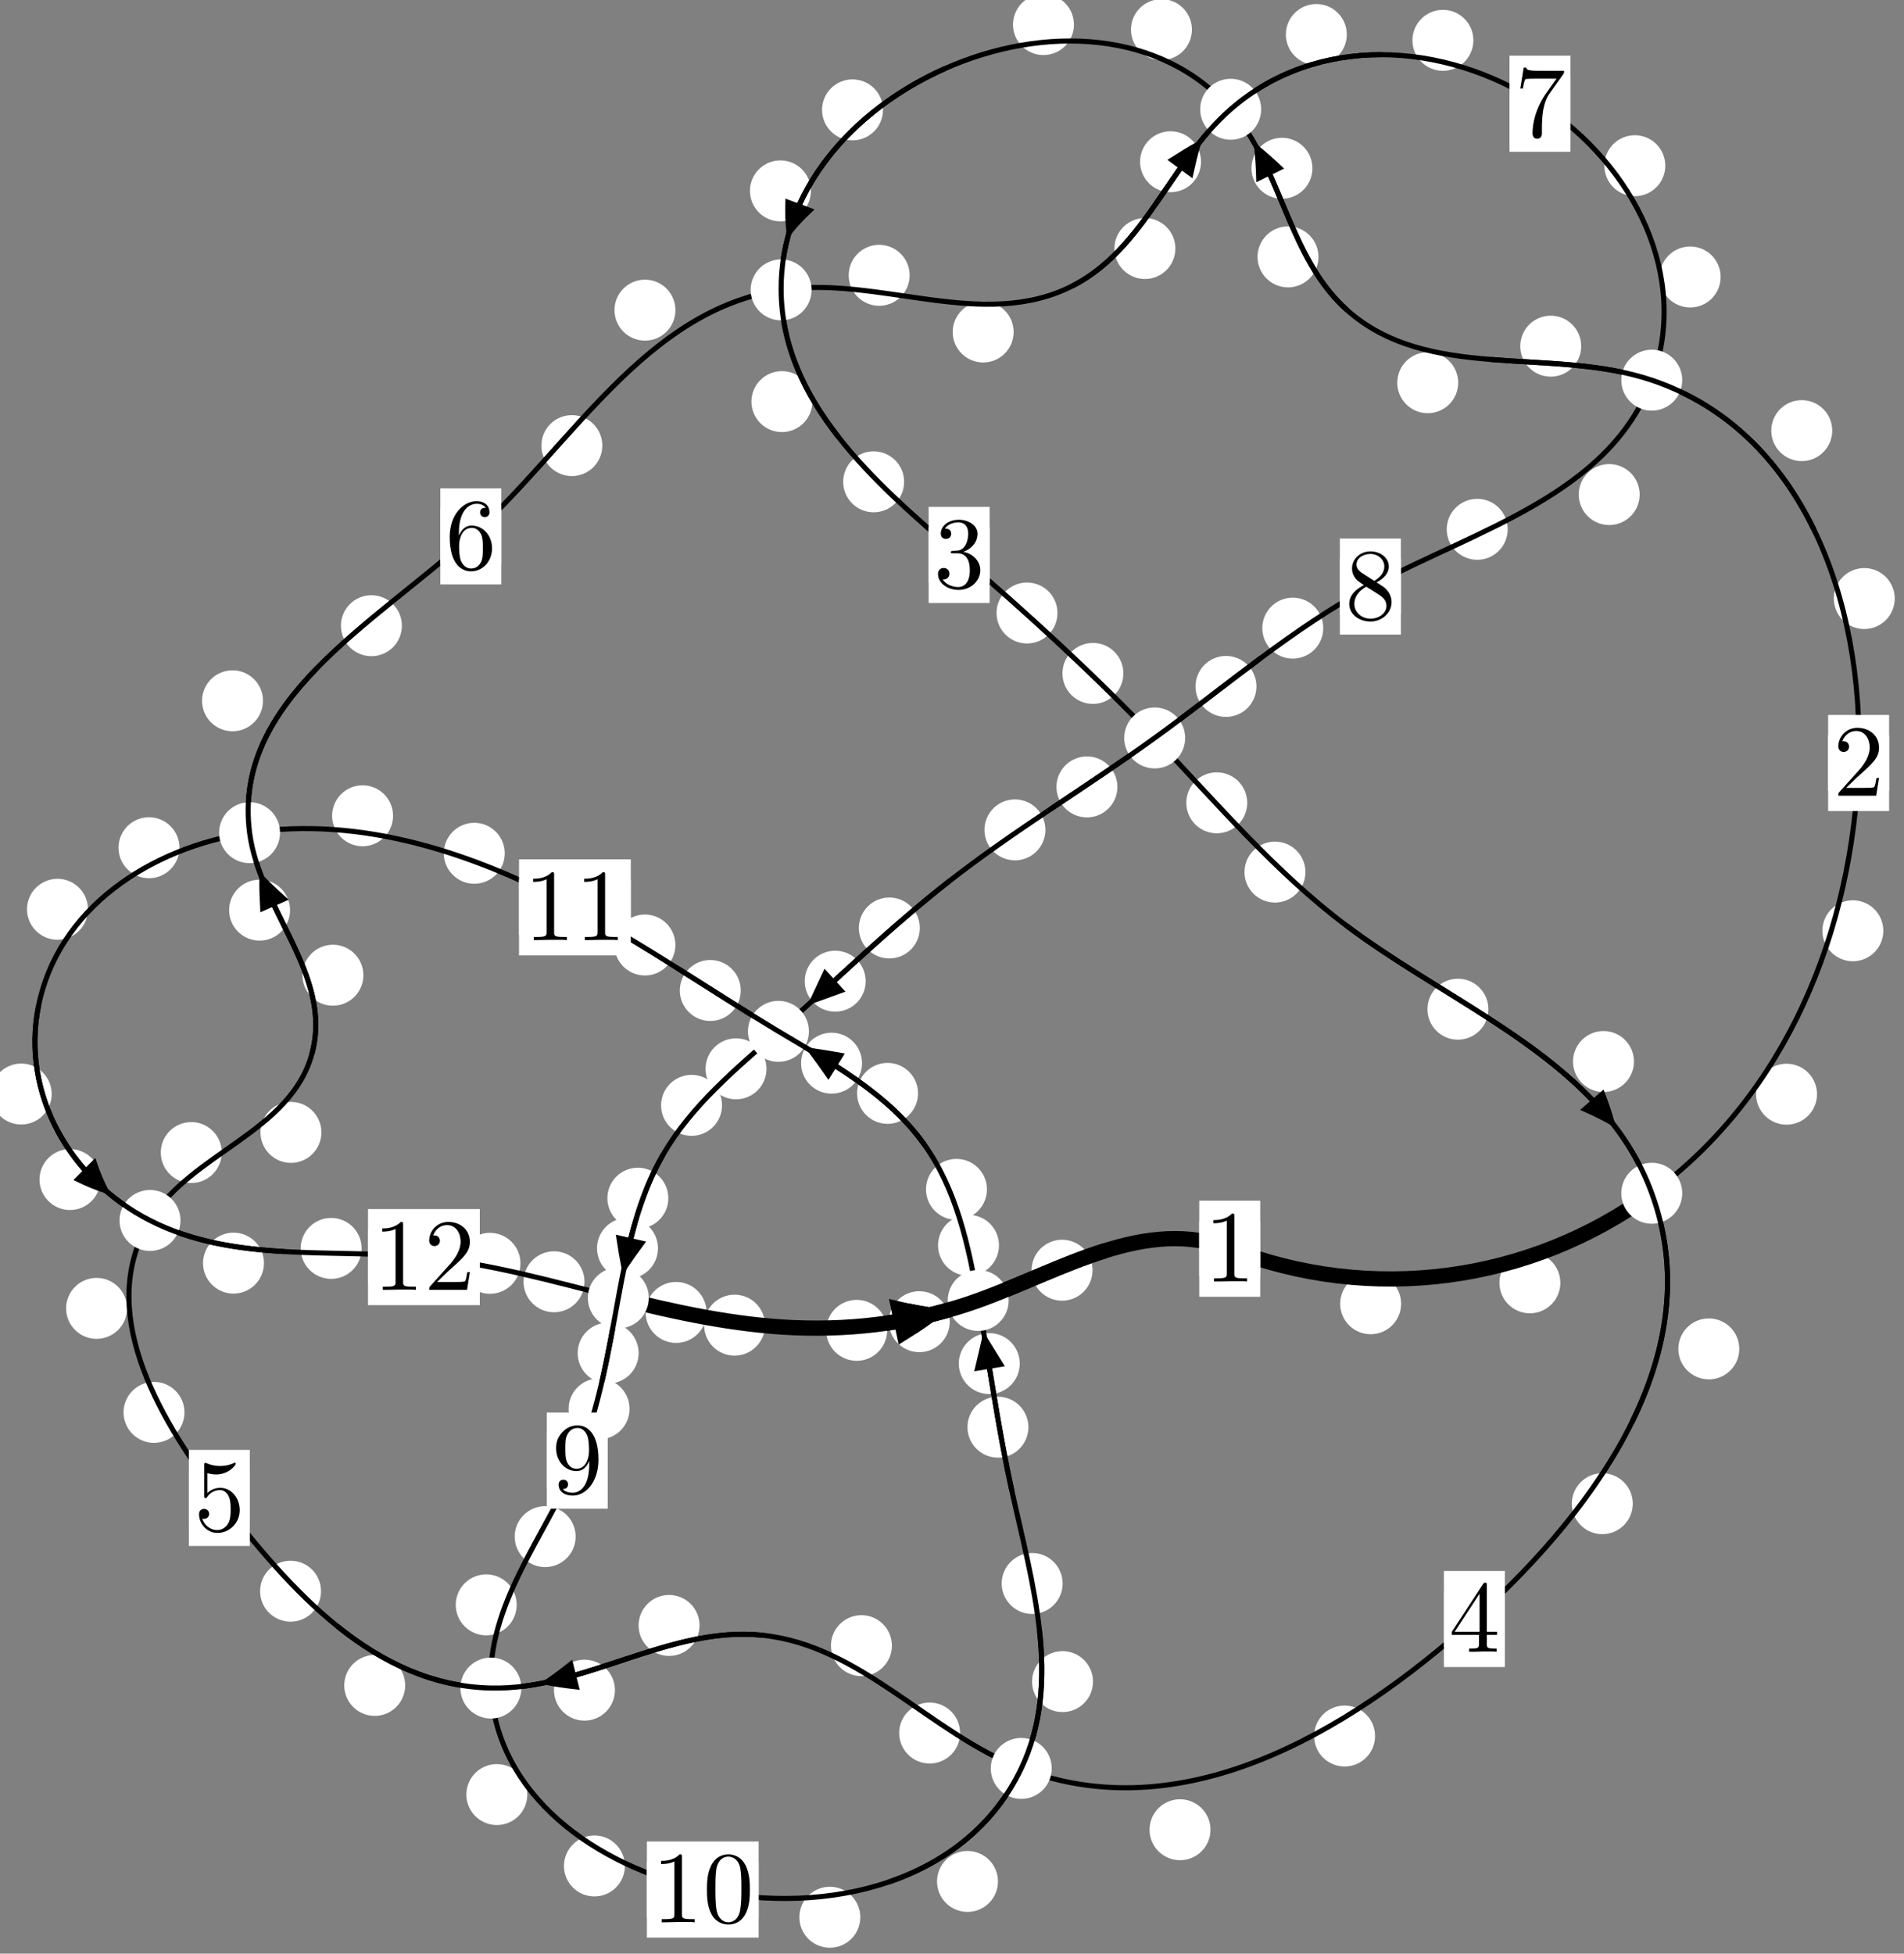 <?xml version="1.0"?>
<!-- Created by MetaPost 1.999 on 2021.07.06:0003 -->
<svg version="1.1" xmlns="http://www.w3.org/2000/svg" xmlns:xlink="http://www.w3.org/1999/xlink" width="186.738" height="191.556" viewBox="0 0 186.738 191.556">
<rect x="0" y="0" width="186.738" height="191.556" fill="#808080" stroke="none"/>
<!-- Original BoundingBox: -162.907898 -73.978256 23.830368 117.578232 -->
  <defs>
    <g transform="scale(0.01,0.01)" id="GLYPHcmr10_48">
      <path style="fill-rule: evenodd;" d="M460 -320C460 -400,455 -480,420 -554C374 -650,292 -666,250 -666C190 -666,117 -640,76 -547C44 -478,39 -400,39 -320C39 -245,43 -155,84 -79C127 2,200 22,249 22C303 22,379 1,423 -94C455 -163,460 -241,460 -320M249 -0C210 -0,151 -25,133 -121C122 -181,122 -273,122 -332C122 -396,122 -462,130 -516C149 -635,224 -644,249 -644C282 -644,348 -626,367 -527C377 -471,377 -395,377 -332C377 -257,377 -189,366 -125C351 -30,294 -0,249 -0"></path>
    </g>
    <g transform="scale(0.01,0.01)" id="GLYPHcmr10_49">
      <path style="fill-rule: evenodd;" d="M294 -640C294 -664,294 -666,271 -666C209 -602,121 -602,89 -602L89 -571C109 -571,168 -571,220 -597L220 -79C220 -43,217 -31,127 -31L95 -31L95 -0L257 -0L130 -3L217 -3L257 -3L297 -3L384 -3L419 -0L419 -31L387 -31C297 -31,294 -42,294 -79"></path>
    </g>
    <g transform="scale(0.01,0.01)" id="GLYPHcmr10_50">
      <path style="fill-rule: evenodd;" d="M127 -77L233 -180C389 -318,449 -372,449 -472C449 -586,359 -666,237 -666C124 -666,50 -574,50 -485C50 -429,100 -429,103 -429C120 -429,155 -441,155 -482C155 -508,137 -534,102 -534C94 -534,92 -534,89 -533C112 -598,166 -635,224 -635C315 -635,358 -554,358 -472C358 -392,308 -313,253 -251L61 -37C50 -26,50 -24,50 -0L421 -0L449 -174L424 -174C419 -144,412 -100,402 -85C395 -77,329 -77,307 -77"></path>
    </g>
    <g transform="scale(0.01,0.01)" id="GLYPHcmr10_51">
      <path style="fill-rule: evenodd;" d="M290 -352C372 -379,430 -449,430 -528C430 -610,342 -666,246 -666C145 -666,69 -606,69 -530C69 -497,91 -478,120 -478C151 -478,171 -500,171 -529C171 -579,124 -579,109 -579C140 -628,206 -641,242 -641C283 -641,338 -619,338 -529C338 -517,336 -459,310 -415C280 -367,246 -364,221 -363C213 -362,189 -360,182 -360C174 -359,167 -358,167 -348C167 -337,174 -337,191 -337L235 -337C317 -337,354 -269,354 -171C354 -35,285 -6,241 -6C198 -6,123 -23,88 -82C123 -77,154 -99,154 -137C154 -173,127 -193,98 -193C74 -193,42 -179,42 -135C42 -44,135 22,244 22C366 22,457 -69,457 -171C457 -253,394 -331,290 -352"></path>
    </g>
    <g transform="scale(0.01,0.01)" id="GLYPHcmr10_52">
      <path style="fill-rule: evenodd;" d="M294 -165L294 -78C294 -42,292 -31,218 -31L197 -31L197 -0L332 -0L238 -3L290 -3L332 -3L374 -3L427 -3L468 -0L468 -31L447 -31C373 -31,371 -42,371 -78L371 -165L471 -165L471 -196L371 -196L371 -651C371 -671,371 -677,355 -677C346 -677,343 -677,335 -665L28 -196L28 -165M300 -196L56 -196L300 -569"></path>
    </g>
    <g transform="scale(0.01,0.01)" id="GLYPHcmr10_53">
      <path style="fill-rule: evenodd;" d="M449 -201C449 -320,367 -420,259 -420C211 -420,168 -404,132 -369L132 -564C152 -558,185 -551,217 -551C340 -551,410 -642,410 -655C410 -661,407 -666,400 -666C399 -666,397 -666,392 -663C372 -654,323 -634,256 -634C216 -634,170 -641,123 -662C115 -665,113 -665,111 -665C101 -665,101 -657,101 -641L101 -345C101 -327,101 -319,115 -319C122 -319,124 -322,128 -328C139 -344,176 -398,257 -398C309 -398,334 -352,342 -334C358 -297,360 -258,360 -208C360 -173,360 -113,336 -71C312 -32,275 -6,229 -6C156 -6,99 -59,82 -118C85 -117,88 -116,99 -116C132 -116,149 -141,149 -165C149 -189,132 -214,99 -214C85 -214,50 -207,50 -161C50 -75,119 22,231 22C347 22,449 -74,449 -201"></path>
    </g>
    <g transform="scale(0.01,0.01)" id="GLYPHcmr10_54">
      <path style="fill-rule: evenodd;" d="M132 -328L132 -352C132 -605,256 -641,307 -641C331 -641,373 -635,395 -601C380 -601,340 -601,340 -556C340 -525,364 -510,386 -510C402 -510,432 -519,432 -558C432 -618,388 -666,305 -666C177 -666,42 -537,42 -316C42 -49,158 22,251 22C362 22,457 -72,457 -204C457 -331,368 -427,257 -427C189 -427,152 -376,132 -328M251 -6C188 -6,158 -66,152 -81C134 -128,134 -208,134 -226C134 -304,166 -404,256 -404C272 -404,318 -404,349 -342C367 -305,367 -254,367 -205C367 -157,367 -107,350 -71C320 -11,274 -6,251 -6"></path>
    </g>
    <g transform="scale(0.01,0.01)" id="GLYPHcmr10_55">
      <path style="fill-rule: evenodd;" d="M476 -609C485 -621,485 -623,485 -644L242 -644C120 -644,118 -657,114 -676L89 -676L56 -470L81 -470C84 -486,93 -549,106 -561C113 -567,191 -567,204 -567L411 -567C400 -551,321 -442,299 -409C209 -274,176 -135,176 -33C176 -23,176 22,222 22C268 22,268 -23,268 -33L268 -84C268 -139,271 -194,279 -248C283 -271,297 -357,341 -419"></path>
    </g>
    <g transform="scale(0.01,0.01)" id="GLYPHcmr10_56">
      <path style="fill-rule: evenodd;" d="M163 -457C117 -487,113 -521,113 -538C113 -599,178 -641,249 -641C322 -641,386 -589,386 -517C386 -460,347 -412,287 -377M309 -362C381 -399,430 -451,430 -517C430 -609,341 -666,250 -666C150 -666,69 -592,69 -499C69 -481,71 -436,113 -389C124 -377,161 -352,186 -335C128 -306,42 -250,42 -151C42 -45,144 22,249 22C362 22,457 -61,457 -168C457 -204,446 -249,408 -291C389 -312,373 -322,309 -362M209 -320L332 -242C360 -223,407 -193,407 -132C407 -58,332 -6,250 -6C164 -6,92 -68,92 -151C92 -209,124 -273,209 -320"></path>
    </g>
    <g transform="scale(0.01,0.01)" id="GLYPHcmr10_57">
      <path style="fill-rule: evenodd;" d="M367 -318L367 -286C367 -52,263 -6,205 -6C188 -6,134 -8,107 -42C151 -42,159 -71,159 -88C159 -119,135 -134,113 -134C97 -134,67 -125,67 -86C67 -19,121 22,206 22C335 22,457 -114,457 -329C457 -598,342 -666,253 -666C198 -666,149 -648,106 -603C65 -558,42 -516,42 -441C42 -316,130 -218,242 -218C303 -218,344 -260,367 -318M243 -241C227 -241,181 -241,150 -304C132 -341,132 -391,132 -440C132 -494,132 -541,153 -578C180 -628,218 -641,253 -641C299 -641,332 -607,349 -562C361 -530,365 -467,365 -421C365 -338,331 -241,243 -241"></path>
    </g>
  </defs>
  <path d="M137.416 127.836C137.416 127.044,137.101 126.283,136.541 125.723C135.98 125.163,135.22 124.848,134.427 124.848C133.635 124.848,132.874 125.163,132.314 125.723C131.754 126.283,131.439 127.044,131.439 127.836C131.439 128.629,131.754 129.389,132.314 129.95C132.874 130.51,133.635 130.825,134.427 130.825C135.22 130.825,135.98 130.51,136.541 129.95C137.101 129.389,137.416 128.629,137.416 127.836Z" style="fill: rgb(100%,100%,100%);stroke: none;"></path>
  <path d="M123.598 122.441C123.598 121.649,123.283 120.889,122.722 120.328C122.162 119.768,121.402 119.453,120.609 119.453C119.816 119.453,119.056 119.768,118.496 120.328C117.935 120.889,117.62 121.649,117.62 122.441C117.62 123.234,117.935 123.994,118.496 124.555C119.056 125.115,119.816 125.43,120.609 125.43C121.402 125.43,122.162 125.115,122.722 124.555C123.283 123.994,123.598 123.234,123.598 122.441Z" style="fill: rgb(100%,100%,100%);stroke: none;"></path>
  <path d="M178.207 107.288C178.207 106.496,177.892 105.736,177.332 105.175C176.771 104.615,176.011 104.3,175.218 104.3C174.426 104.3,173.665 104.615,173.105 105.175C172.544 105.736,172.23 106.496,172.23 107.288C172.23 108.081,172.544 108.841,173.105 109.402C173.665 109.962,174.426 110.277,175.218 110.277C176.011 110.277,176.771 109.962,177.332 109.402C177.892 108.841,178.207 108.081,178.207 107.288Z" style="fill: rgb(100%,100%,100%);stroke: none;"></path>
  <path d="M153.034 125.783C153.034 124.99,152.719 124.23,152.159 123.67C151.598 123.109,150.838 122.794,150.046 122.794C149.253 122.794,148.493 123.109,147.932 123.67C147.372 124.23,147.057 124.99,147.057 125.783C147.057 126.576,147.372 127.336,147.932 127.896C148.493 128.457,149.253 128.772,150.046 128.772C150.838 128.772,151.598 128.457,152.159 127.896C152.719 127.336,153.034 126.576,153.034 125.783Z" style="fill: rgb(100%,100%,100%);stroke: none;"></path>
  <path d="M185.83 58.688C185.83 57.896,185.515 57.135,184.955 56.575C184.394 56.015,183.634 55.7,182.842 55.7C182.049 55.7,181.289 56.015,180.728 56.575C180.168 57.135,179.853 57.896,179.853 58.688C179.853 59.481,180.168 60.241,180.728 60.802C181.289 61.362,182.049 61.677,182.842 61.677C183.634 61.677,184.394 61.362,184.955 60.802C185.515 60.241,185.83 59.481,185.83 58.688Z" style="fill: rgb(100%,100%,100%);stroke: none;"></path>
  <path d="M184.711 91.265C184.711 90.472,184.396 89.712,183.835 89.151C183.275 88.591,182.515 88.276,181.722 88.276C180.929 88.276,180.169 88.591,179.609 89.151C179.048 89.712,178.733 90.472,178.733 91.265C178.733 92.057,179.048 92.817,179.609 93.378C180.169 93.938,180.929 94.253,181.722 94.253C182.515 94.253,183.275 93.938,183.835 93.378C184.396 92.817,184.711 92.057,184.711 91.265Z" style="fill: rgb(100%,100%,100%);stroke: none;"></path>
  <path d="M155.079 33.943C155.079 33.151,154.764 32.39,154.204 31.83C153.643 31.269,152.883 30.955,152.09 30.955C151.298 30.955,150.537 31.269,149.977 31.83C149.416 32.39,149.102 33.151,149.102 33.943C149.102 34.736,149.416 35.496,149.977 36.057C150.537 36.617,151.298 36.932,152.09 36.932C152.883 36.932,153.643 36.617,154.204 36.057C154.764 35.496,155.079 34.736,155.079 33.943Z" style="fill: rgb(100%,100%,100%);stroke: none;"></path>
  <path d="M179.699 42.224C179.699 41.431,179.384 40.671,178.823 40.11C178.263 39.55,177.503 39.235,176.71 39.235C175.917 39.235,175.157 39.55,174.597 40.11C174.036 40.671,173.721 41.431,173.721 42.224C173.721 43.016,174.036 43.776,174.597 44.337C175.157 44.897,175.917 45.212,176.71 45.212C177.503 45.212,178.263 44.897,178.823 44.337C179.384 43.776,179.699 43.016,179.699 42.224Z" style="fill: rgb(100%,100%,100%);stroke: none;"></path>
  <path d="M129.311 25.189C129.311 24.396,128.996 23.636,128.436 23.076C127.875 22.515,127.115 22.2,126.322 22.2C125.53 22.2,124.77 22.515,124.209 23.076C123.649 23.636,123.334 24.396,123.334 25.189C123.334 25.982,123.649 26.742,124.209 27.302C124.77 27.863,125.53 28.178,126.322 28.178C127.115 28.178,127.875 27.863,128.436 27.302C128.996 26.742,129.311 25.982,129.311 25.189Z" style="fill: rgb(100%,100%,100%);stroke: none;"></path>
  <path d="M143.015 37.526C143.015 36.733,142.7 35.973,142.14 35.413C141.579 34.852,140.819 34.537,140.026 34.537C139.234 34.537,138.474 34.852,137.913 35.413C137.353 35.973,137.038 36.733,137.038 37.526C137.038 38.319,137.353 39.079,137.913 39.639C138.474 40.2,139.234 40.515,140.026 40.515C140.819 40.515,141.579 40.2,142.14 39.639C142.7 39.079,143.015 38.319,143.015 37.526Z" style="fill: rgb(100%,100%,100%);stroke: none;"></path>
  <path d="M116.9 2.903C116.9 2.11,116.586 1.35,116.025 0.79C115.465 0.229,114.704 -0.086,113.912 -0.086C113.119 -0.086,112.359 0.229,111.798 0.79C111.238 1.35,110.923 2.11,110.923 2.903C110.923 3.696,111.238 4.456,111.798 5.016C112.359 5.577,113.119 5.892,113.912 5.892C114.704 5.892,115.465 5.577,116.025 5.016C116.586 4.456,116.9 3.696,116.9 2.903Z" style="fill: rgb(100%,100%,100%);stroke: none;"></path>
  <path d="M128.717 16.499C128.717 15.706,128.402 14.946,127.842 14.386C127.281 13.825,126.521 13.51,125.728 13.51C124.936 13.51,124.176 13.825,123.615 14.386C123.055 14.946,122.74 15.706,122.74 16.499C122.74 17.292,123.055 18.052,123.615 18.612C124.176 19.173,124.936 19.488,125.728 19.488C126.521 19.488,127.281 19.173,127.842 18.612C128.402 18.052,128.717 17.292,128.717 16.499Z" style="fill: rgb(100%,100%,100%);stroke: none;"></path>
  <path d="M86.601 10.772C86.601 9.98,86.286 9.219,85.726 8.659C85.165 8.098,84.405 7.783,83.612 7.783C82.82 7.783,82.06 8.098,81.499 8.659C80.939 9.219,80.624 9.98,80.624 10.772C80.624 11.565,80.939 12.325,81.499 12.886C82.06 13.446,82.82 13.761,83.612 13.761C84.405 13.761,85.165 13.446,85.726 12.886C86.286 12.325,86.601 11.565,86.601 10.772Z" style="fill: rgb(100%,100%,100%);stroke: none;"></path>
  <path d="M105.33 2.411C105.33 1.618,105.015 0.858,104.454 0.297C103.894 -0.263,103.134 -0.578,102.341 -0.578C101.548 -0.578,100.788 -0.263,100.228 0.297C99.667 0.858,99.352 1.618,99.352 2.411C99.352 3.203,99.667 3.963,100.228 4.524C100.788 5.084,101.548 5.399,102.341 5.399C103.134 5.399,103.894 5.084,104.454 4.524C105.015 3.963,105.33 3.203,105.33 2.411Z" style="fill: rgb(100%,100%,100%);stroke: none;"></path>
  <path d="M79.675 39.379C79.675 38.587,79.36 37.826,78.799 37.266C78.239 36.705,77.478 36.391,76.686 36.391C75.893 36.391,75.133 36.705,74.572 37.266C74.012 37.826,73.697 38.587,73.697 39.379C73.697 40.172,74.012 40.932,74.572 41.493C75.133 42.053,75.893 42.368,76.686 42.368C77.478 42.368,78.239 42.053,78.799 41.493C79.36 40.932,79.675 40.172,79.675 39.379Z" style="fill: rgb(100%,100%,100%);stroke: none;"></path>
  <path d="M79.529 18.716C79.529 17.923,79.214 17.163,78.654 16.603C78.093 16.042,77.333 15.727,76.54 15.727C75.748 15.727,74.988 16.042,74.427 16.603C73.867 17.163,73.552 17.923,73.552 18.716C73.552 19.509,73.867 20.269,74.427 20.829C74.988 21.39,75.748 21.705,76.54 21.705C77.333 21.705,78.093 21.39,78.654 20.829C79.214 20.269,79.529 19.509,79.529 18.716Z" style="fill: rgb(100%,100%,100%);stroke: none;"></path>
  <path d="M103.715 60.106C103.715 59.313,103.4 58.553,102.84 57.993C102.279 57.432,101.519 57.117,100.726 57.117C99.934 57.117,99.174 57.432,98.613 57.993C98.053 58.553,97.738 59.313,97.738 60.106C97.738 60.899,98.053 61.659,98.613 62.219C99.174 62.78,99.934 63.095,100.726 63.095C101.519 63.095,102.279 62.78,102.84 62.219C103.4 61.659,103.715 60.899,103.715 60.106Z" style="fill: rgb(100%,100%,100%);stroke: none;"></path>
  <path d="M88.673 47.244C88.673 46.451,88.359 45.691,87.798 45.13C87.238 44.57,86.477 44.255,85.685 44.255C84.892 44.255,84.132 44.57,83.571 45.13C83.011 45.691,82.696 46.451,82.696 47.244C82.696 48.036,83.011 48.797,83.571 49.357C84.132 49.918,84.892 50.233,85.685 50.233C86.477 50.233,87.238 49.918,87.798 49.357C88.359 48.797,88.673 48.036,88.673 47.244Z" style="fill: rgb(100%,100%,100%);stroke: none;"></path>
  <path d="M122.325 78.718C122.325 77.925,122.01 77.165,121.45 76.604C120.889 76.044,120.129 75.729,119.336 75.729C118.544 75.729,117.784 76.044,117.223 76.604C116.663 77.165,116.348 77.925,116.348 78.718C116.348 79.51,116.663 80.27,117.223 80.831C117.784 81.391,118.544 81.706,119.336 81.706C120.129 81.706,120.889 81.391,121.45 80.831C122.01 80.27,122.325 79.51,122.325 78.718Z" style="fill: rgb(100%,100%,100%);stroke: none;"></path>
  <path d="M110.178 66.029C110.178 65.236,109.863 64.476,109.303 63.916C108.742 63.355,107.982 63.04,107.19 63.04C106.397 63.04,105.637 63.355,105.076 63.916C104.516 64.476,104.201 65.236,104.201 66.029C104.201 66.822,104.516 67.582,105.076 68.142C105.637 68.703,106.397 69.018,107.19 69.018C107.982 69.018,108.742 68.703,109.303 68.142C109.863 67.582,110.178 66.822,110.178 66.029Z" style="fill: rgb(100%,100%,100%);stroke: none;"></path>
  <path d="M145.976 98.954C145.976 98.161,145.661 97.401,145.1 96.841C144.54 96.28,143.78 95.965,142.987 95.965C142.194 95.965,141.434 96.28,140.874 96.841C140.313 97.401,139.998 98.161,139.998 98.954C139.998 99.747,140.313 100.507,140.874 101.067C141.434 101.628,142.194 101.943,142.987 101.943C143.78 101.943,144.54 101.628,145.1 101.067C145.661 100.507,145.976 99.747,145.976 98.954Z" style="fill: rgb(100%,100%,100%);stroke: none;"></path>
  <path d="M128.032 85.51C128.032 84.717,127.717 83.957,127.156 83.397C126.596 82.836,125.836 82.521,125.043 82.521C124.25 82.521,123.49 82.836,122.93 83.397C122.369 83.957,122.054 84.717,122.054 85.51C122.054 86.303,122.369 87.063,122.93 87.623C123.49 88.184,124.25 88.499,125.043 88.499C125.836 88.499,126.596 88.184,127.156 87.623C127.717 87.063,128.032 86.303,128.032 85.51Z" style="fill: rgb(100%,100%,100%);stroke: none;"></path>
  <path d="M170.583 132.262C170.583 131.469,170.269 130.709,169.708 130.149C169.148 129.588,168.387 129.273,167.595 129.273C166.802 129.273,166.042 129.588,165.481 130.149C164.921 130.709,164.606 131.469,164.606 132.262C164.606 133.055,164.921 133.815,165.481 134.375C166.042 134.936,166.802 135.251,167.595 135.251C168.387 135.251,169.148 134.936,169.708 134.375C170.269 133.815,170.583 133.055,170.583 132.262Z" style="fill: rgb(100%,100%,100%);stroke: none;"></path>
  <path d="M160.254 104.083C160.254 103.291,159.939 102.531,159.378 101.97C158.818 101.41,158.058 101.095,157.265 101.095C156.472 101.095,155.712 101.41,155.152 101.97C154.591 102.531,154.276 103.291,154.276 104.083C154.276 104.876,154.591 105.636,155.152 106.197C155.712 106.757,156.472 107.072,157.265 107.072C158.058 107.072,158.818 106.757,159.378 106.197C159.939 105.636,160.254 104.876,160.254 104.083Z" style="fill: rgb(100%,100%,100%);stroke: none;"></path>
  <path d="M134.862 170.221C134.862 169.428,134.547 168.668,133.987 168.107C133.427 167.547,132.666 167.232,131.874 167.232C131.081 167.232,130.321 167.547,129.76 168.107C129.2 168.668,128.885 169.428,128.885 170.221C128.885 171.013,129.2 171.774,129.76 172.334C130.321 172.895,131.081 173.209,131.874 173.209C132.666 173.209,133.427 172.895,133.987 172.334C134.547 171.774,134.862 171.013,134.862 170.221Z" style="fill: rgb(100%,100%,100%);stroke: none;"></path>
  <path d="M160.137 147.44C160.137 146.647,159.822 145.887,159.262 145.326C158.701 144.766,157.941 144.451,157.148 144.451C156.356 144.451,155.595 144.766,155.035 145.326C154.475 145.887,154.16 146.647,154.16 147.44C154.16 148.232,154.475 148.993,155.035 149.553C155.595 150.113,156.356 150.428,157.148 150.428C157.941 150.428,158.701 150.113,159.262 149.553C159.822 148.993,160.137 148.232,160.137 147.44Z" style="fill: rgb(100%,100%,100%);stroke: none;"></path>
  <path d="M94.164 169.927C94.164 169.135,93.849 168.375,93.289 167.814C92.728 167.254,91.968 166.939,91.175 166.939C90.383 166.939,89.623 167.254,89.062 167.814C88.502 168.375,88.187 169.135,88.187 169.927C88.187 170.72,88.502 171.48,89.062 172.041C89.623 172.601,90.383 172.916,91.175 172.916C91.968 172.916,92.728 172.601,93.289 172.041C93.849 171.48,94.164 170.72,94.164 169.927Z" style="fill: rgb(100%,100%,100%);stroke: none;"></path>
  <path d="M118.721 179.409C118.721 178.617,118.406 177.857,117.846 177.296C117.285 176.736,116.525 176.421,115.733 176.421C114.94 176.421,114.18 176.736,113.619 177.296C113.059 177.857,112.744 178.617,112.744 179.409C112.744 180.202,113.059 180.962,113.619 181.523C114.18 182.083,114.94 182.398,115.733 182.398C116.525 182.398,117.285 182.083,117.846 181.523C118.406 180.962,118.721 180.202,118.721 179.409Z" style="fill: rgb(100%,100%,100%);stroke: none;"></path>
  <path d="M68.61 159.377C68.61 158.584,68.295 157.824,67.734 157.264C67.174 156.703,66.414 156.388,65.621 156.388C64.828 156.388,64.068 156.703,63.508 157.264C62.947 157.824,62.632 158.584,62.632 159.377C62.632 160.17,62.947 160.93,63.508 161.49C64.068 162.051,64.828 162.366,65.621 162.366C66.414 162.366,67.174 162.051,67.734 161.49C68.295 160.93,68.61 160.17,68.61 159.377Z" style="fill: rgb(100%,100%,100%);stroke: none;"></path>
  <path d="M87.475 161.357C87.475 160.565,87.16 159.805,86.599 159.244C86.039 158.684,85.279 158.369,84.486 158.369C83.693 158.369,82.933 158.684,82.373 159.244C81.812 159.805,81.497 160.565,81.497 161.357C81.497 162.15,81.812 162.91,82.373 163.471C82.933 164.031,83.693 164.346,84.486 164.346C85.279 164.346,86.039 164.031,86.599 163.471C87.16 162.91,87.475 162.15,87.475 161.357Z" style="fill: rgb(100%,100%,100%);stroke: none;"></path>
  <path d="M39.739 165.258C39.739 164.466,39.424 163.706,38.864 163.145C38.303 162.585,37.543 162.27,36.75 162.27C35.958 162.27,35.198 162.585,34.637 163.145C34.077 163.706,33.762 164.466,33.762 165.258C33.762 166.051,34.077 166.811,34.637 167.372C35.198 167.932,35.958 168.247,36.75 168.247C37.543 168.247,38.303 167.932,38.864 167.372C39.424 166.811,39.739 166.051,39.739 165.258Z" style="fill: rgb(100%,100%,100%);stroke: none;"></path>
  <path d="M60.312 165.723C60.312 164.93,59.997 164.17,59.436 163.61C58.876 163.049,58.115 162.734,57.323 162.734C56.53 162.734,55.77 163.049,55.209 163.61C54.649 164.17,54.334 164.93,54.334 165.723C54.334 166.516,54.649 167.276,55.209 167.836C55.77 168.397,56.53 168.712,57.323 168.712C58.115 168.712,58.876 168.397,59.436 167.836C59.997 167.276,60.312 166.516,60.312 165.723Z" style="fill: rgb(100%,100%,100%);stroke: none;"></path>
  <path d="M18.093 138.486C18.093 137.694,17.778 136.934,17.217 136.373C16.657 135.813,15.897 135.498,15.104 135.498C14.311 135.498,13.551 135.813,12.991 136.373C12.43 136.934,12.115 137.694,12.115 138.486C12.115 139.279,12.43 140.039,12.991 140.6C13.551 141.16,14.311 141.475,15.104 141.475C15.897 141.475,16.657 141.16,17.217 140.6C17.778 140.039,18.093 139.279,18.093 138.486Z" style="fill: rgb(100%,100%,100%);stroke: none;"></path>
  <path d="M31.485 156.019C31.485 155.226,31.17 154.466,30.61 153.905C30.049 153.345,29.289 153.03,28.496 153.03C27.704 153.03,26.943 153.345,26.383 153.905C25.822 154.466,25.508 155.226,25.508 156.019C25.508 156.811,25.822 157.571,26.383 158.132C26.943 158.692,27.704 159.007,28.496 159.007C29.289 159.007,30.049 158.692,30.61 158.132C31.17 157.571,31.485 156.811,31.485 156.019Z" style="fill: rgb(100%,100%,100%);stroke: none;"></path>
  <path d="M21.747 113.01C21.747 112.217,21.432 111.457,20.871 110.896C20.311 110.336,19.551 110.021,18.758 110.021C17.965 110.021,17.205 110.336,16.645 110.896C16.084 111.457,15.769 112.217,15.769 113.01C15.769 113.802,16.084 114.562,16.645 115.123C17.205 115.683,17.965 115.998,18.758 115.998C19.551 115.998,20.311 115.683,20.871 115.123C21.432 114.562,21.747 113.802,21.747 113.01Z" style="fill: rgb(100%,100%,100%);stroke: none;"></path>
  <path d="M12.461 128.289C12.461 127.496,12.146 126.736,11.585 126.176C11.025 125.615,10.265 125.3,9.472 125.3C8.679 125.3,7.919 125.615,7.359 126.176C6.798 126.736,6.483 127.496,6.483 128.289C6.483 129.082,6.798 129.842,7.359 130.402C7.919 130.963,8.679 131.278,9.472 131.278C10.265 131.278,11.025 130.963,11.585 130.402C12.146 129.842,12.461 129.082,12.461 128.289Z" style="fill: rgb(100%,100%,100%);stroke: none;"></path>
  <path d="M35.64 95.622C35.64 94.829,35.325 94.069,34.764 93.509C34.204 92.948,33.444 92.633,32.651 92.633C31.858 92.633,31.098 92.948,30.538 93.509C29.977 94.069,29.662 94.829,29.662 95.622C29.662 96.415,29.977 97.175,30.538 97.735C31.098 98.296,31.858 98.611,32.651 98.611C33.444 98.611,34.204 98.296,34.764 97.735C35.325 97.175,35.64 96.415,35.64 95.622Z" style="fill: rgb(100%,100%,100%);stroke: none;"></path>
  <path d="M31.523 111.034C31.523 110.241,31.208 109.481,30.647 108.921C30.087 108.36,29.327 108.045,28.534 108.045C27.741 108.045,26.981 108.36,26.421 108.921C25.86 109.481,25.545 110.241,25.545 111.034C25.545 111.827,25.86 112.587,26.421 113.147C26.981 113.708,27.741 114.023,28.534 114.023C29.327 114.023,30.087 113.708,30.647 113.147C31.208 112.587,31.523 111.827,31.523 111.034Z" style="fill: rgb(100%,100%,100%);stroke: none;"></path>
  <path d="M25.794 68.715C25.794 67.923,25.479 67.163,24.919 66.602C24.358 66.042,23.598 65.727,22.805 65.727C22.013 65.727,21.253 66.042,20.692 66.602C20.132 67.163,19.817 67.923,19.817 68.715C19.817 69.508,20.132 70.268,20.692 70.829C21.253 71.389,22.013 71.704,22.805 71.704C23.598 71.704,24.358 71.389,24.919 70.829C25.479 70.268,25.794 69.508,25.794 68.715Z" style="fill: rgb(100%,100%,100%);stroke: none;"></path>
  <path d="M28.449 89.243C28.449 88.45,28.134 87.69,27.573 87.129C27.013 86.569,26.253 86.254,25.46 86.254C24.667 86.254,23.907 86.569,23.347 87.129C22.786 87.69,22.471 88.45,22.471 89.243C22.471 90.035,22.786 90.795,23.347 91.356C23.907 91.916,24.667 92.231,25.46 92.231C26.253 92.231,27.013 91.916,27.573 91.356C28.134 90.795,28.449 90.035,28.449 89.243Z" style="fill: rgb(100%,100%,100%);stroke: none;"></path>
  <path d="M59.074 43.693C59.074 42.9,58.76 42.14,58.199 41.579C57.639 41.019,56.878 40.704,56.086 40.704C55.293 40.704,54.533 41.019,53.972 41.579C53.412 42.14,53.097 42.9,53.097 43.693C53.097 44.485,53.412 45.245,53.972 45.806C54.533 46.366,55.293 46.681,56.086 46.681C56.878 46.681,57.639 46.366,58.199 45.806C58.76 45.245,59.074 44.485,59.074 43.693Z" style="fill: rgb(100%,100%,100%);stroke: none;"></path>
  <path d="M39.415 61.352C39.415 60.56,39.1 59.799,38.54 59.239C37.979 58.678,37.219 58.363,36.426 58.363C35.634 58.363,34.873 58.678,34.313 59.239C33.752 59.799,33.438 60.56,33.438 61.352C33.438 62.145,33.752 62.905,34.313 63.466C34.873 64.026,35.634 64.341,36.426 64.341C37.219 64.341,37.979 64.026,38.54 63.466C39.1 62.905,39.415 62.145,39.415 61.352Z" style="fill: rgb(100%,100%,100%);stroke: none;"></path>
  <path d="M89.215 26.993C89.215 26.2,88.9 25.44,88.34 24.88C87.779 24.319,87.019 24.004,86.226 24.004C85.434 24.004,84.673 24.319,84.113 24.88C83.552 25.44,83.238 26.2,83.238 26.993C83.238 27.786,83.552 28.546,84.113 29.106C84.673 29.667,85.434 29.982,86.226 29.982C87.019 29.982,87.779 29.667,88.34 29.106C88.9 28.546,89.215 27.786,89.215 26.993Z" style="fill: rgb(100%,100%,100%);stroke: none;"></path>
  <path d="M66.244 30.41C66.244 29.617,65.929 28.857,65.369 28.297C64.808 27.736,64.048 27.421,63.255 27.421C62.463 27.421,61.703 27.736,61.142 28.297C60.582 28.857,60.267 29.617,60.267 30.41C60.267 31.203,60.582 31.963,61.142 32.523C61.703 33.084,62.463 33.399,63.255 33.399C64.048 33.399,64.808 33.084,65.369 32.523C65.929 31.963,66.244 31.203,66.244 30.41Z" style="fill: rgb(100%,100%,100%);stroke: none;"></path>
  <path d="M115.278 24.368C115.278 23.575,114.963 22.815,114.403 22.254C113.842 21.694,113.082 21.379,112.29 21.379C111.497 21.379,110.737 21.694,110.176 22.254C109.616 22.815,109.301 23.575,109.301 24.368C109.301 25.16,109.616 25.921,110.176 26.481C110.737 27.041,111.497 27.356,112.29 27.356C113.082 27.356,113.842 27.041,114.403 26.481C114.963 25.921,115.278 25.16,115.278 24.368Z" style="fill: rgb(100%,100%,100%);stroke: none;"></path>
  <path d="M99.415 32.554C99.415 31.761,99.1 31.001,98.539 30.441C97.979 29.88,97.219 29.565,96.426 29.565C95.633 29.565,94.873 29.88,94.313 30.441C93.752 31.001,93.437 31.761,93.437 32.554C93.437 33.347,93.752 34.107,94.313 34.667C94.873 35.228,95.633 35.543,96.426 35.543C97.219 35.543,97.979 35.228,98.539 34.667C99.1 34.107,99.415 33.347,99.415 32.554Z" style="fill: rgb(100%,100%,100%);stroke: none;"></path>
  <path d="M132.09 3.383C132.09 2.591,131.775 1.83,131.214 1.27C130.654 0.709,129.894 0.395,129.101 0.395C128.308 0.395,127.548 0.709,126.988 1.27C126.427 1.83,126.112 2.591,126.112 3.383C126.112 4.176,126.427 4.936,126.988 5.497C127.548 6.057,128.308 6.372,129.101 6.372C129.894 6.372,130.654 6.057,131.214 5.497C131.775 4.936,132.09 4.176,132.09 3.383Z" style="fill: rgb(100%,100%,100%);stroke: none;"></path>
  <path d="M117.791 15.859C117.791 15.067,117.476 14.306,116.916 13.746C116.355 13.185,115.595 12.871,114.802 12.871C114.01 12.871,113.25 13.185,112.689 13.746C112.129 14.306,111.814 15.067,111.814 15.859C111.814 16.652,112.129 17.412,112.689 17.973C113.25 18.533,114.01 18.848,114.802 18.848C115.595 18.848,116.355 18.533,116.916 17.973C117.476 17.412,117.791 16.652,117.791 15.859Z" style="fill: rgb(100%,100%,100%);stroke: none;"></path>
  <path d="M163.328 16.247C163.328 15.454,163.013 14.694,162.453 14.134C161.892 13.573,161.132 13.258,160.339 13.258C159.547 13.258,158.786 13.573,158.226 14.134C157.665 14.694,157.35 15.454,157.35 16.247C157.35 17.04,157.665 17.8,158.226 18.36C158.786 18.921,159.547 19.236,160.339 19.236C161.132 19.236,161.892 18.921,162.453 18.36C163.013 17.8,163.328 17.04,163.328 16.247Z" style="fill: rgb(100%,100%,100%);stroke: none;"></path>
  <path d="M144.504 3.954C144.504 3.162,144.189 2.401,143.629 1.841C143.068 1.28,142.308 0.966,141.516 0.966C140.723 0.966,139.963 1.28,139.402 1.841C138.842 2.401,138.527 3.162,138.527 3.954C138.527 4.747,138.842 5.507,139.402 6.068C139.963 6.628,140.723 6.943,141.516 6.943C142.308 6.943,143.068 6.628,143.629 6.068C144.189 5.507,144.504 4.747,144.504 3.954Z" style="fill: rgb(100%,100%,100%);stroke: none;"></path>
  <path d="M160.814 48.492C160.814 47.699,160.499 46.939,159.938 46.378C159.378 45.818,158.618 45.503,157.825 45.503C157.032 45.503,156.272 45.818,155.712 46.378C155.151 46.939,154.836 47.699,154.836 48.492C154.836 49.284,155.151 50.045,155.712 50.605C156.272 51.166,157.032 51.481,157.825 51.481C158.618 51.481,159.378 51.166,159.938 50.605C160.499 50.045,160.814 49.284,160.814 48.492Z" style="fill: rgb(100%,100%,100%);stroke: none;"></path>
  <path d="M168.755 27.158C168.755 26.366,168.44 25.605,167.88 25.045C167.319 24.484,166.559 24.17,165.766 24.17C164.974 24.17,164.214 24.484,163.653 25.045C163.093 25.605,162.778 26.366,162.778 27.158C162.778 27.951,163.093 28.711,163.653 29.272C164.214 29.832,164.974 30.147,165.766 30.147C166.559 30.147,167.319 29.832,167.88 29.272C168.44 28.711,168.755 27.951,168.755 27.158Z" style="fill: rgb(100%,100%,100%);stroke: none;"></path>
  <path d="M129.779 61.591C129.779 60.798,129.464 60.038,128.904 59.477C128.343 58.917,127.583 58.602,126.791 58.602C125.998 58.602,125.238 58.917,124.677 59.477C124.117 60.038,123.802 60.798,123.802 61.591C123.802 62.383,124.117 63.143,124.677 63.704C125.238 64.264,125.998 64.579,126.791 64.579C127.583 64.579,128.343 64.264,128.904 63.704C129.464 63.143,129.779 62.383,129.779 61.591Z" style="fill: rgb(100%,100%,100%);stroke: none;"></path>
  <path d="M147.87 51.9C147.87 51.107,147.555 50.347,146.994 49.787C146.434 49.226,145.674 48.911,144.881 48.911C144.088 48.911,143.328 49.226,142.768 49.787C142.207 50.347,141.892 51.107,141.892 51.9C141.892 52.693,142.207 53.453,142.768 54.013C143.328 54.574,144.088 54.889,144.881 54.889C145.674 54.889,146.434 54.574,146.994 54.013C147.555 53.453,147.87 52.693,147.87 51.9Z" style="fill: rgb(100%,100%,100%);stroke: none;"></path>
  <path d="M109.591 77.159C109.591 76.366,109.277 75.606,108.716 75.045C108.156 74.485,107.395 74.17,106.603 74.17C105.81 74.17,105.05 74.485,104.489 75.045C103.929 75.606,103.614 76.366,103.614 77.159C103.614 77.951,103.929 78.712,104.489 79.272C105.05 79.832,105.81 80.147,106.603 80.147C107.395 80.147,108.156 79.832,108.716 79.272C109.277 78.712,109.591 77.951,109.591 77.159Z" style="fill: rgb(100%,100%,100%);stroke: none;"></path>
  <path d="M123.228 67.306C123.228 66.513,122.913 65.753,122.353 65.192C121.793 64.632,121.032 64.317,120.24 64.317C119.447 64.317,118.687 64.632,118.126 65.192C117.566 65.753,117.251 66.513,117.251 67.306C117.251 68.098,117.566 68.859,118.126 69.419C118.687 69.98,119.447 70.294,120.24 70.294C121.032 70.294,121.793 69.98,122.353 69.419C122.913 68.859,123.228 68.098,123.228 67.306Z" style="fill: rgb(100%,100%,100%);stroke: none;"></path>
  <path d="M90.212 90.991C90.212 90.198,89.897 89.438,89.336 88.877C88.776 88.317,88.016 88.002,87.223 88.002C86.43 88.002,85.67 88.317,85.11 88.877C84.549 89.438,84.234 90.198,84.234 90.991C84.234 91.783,84.549 92.543,85.11 93.104C85.67 93.664,86.43 93.979,87.223 93.979C88.016 93.979,88.776 93.664,89.336 93.104C89.897 92.543,90.212 91.783,90.212 90.991Z" style="fill: rgb(100%,100%,100%);stroke: none;"></path>
  <path d="M102.53 81.371C102.53 80.578,102.215 79.818,101.654 79.258C101.094 78.697,100.333 78.382,99.541 78.382C98.748 78.382,97.988 78.697,97.427 79.258C96.867 79.818,96.552 80.578,96.552 81.371C96.552 82.164,96.867 82.924,97.427 83.484C97.988 84.045,98.748 84.36,99.541 84.36C100.333 84.36,101.094 84.045,101.654 83.484C102.215 82.924,102.53 82.164,102.53 81.371Z" style="fill: rgb(100%,100%,100%);stroke: none;"></path>
  <path d="M75.177 104.8C75.177 104.007,74.862 103.247,74.301 102.686C73.741 102.126,72.981 101.811,72.188 101.811C71.395 101.811,70.635 102.126,70.075 102.686C69.514 103.247,69.199 104.007,69.199 104.8C69.199 105.592,69.514 106.352,70.075 106.913C70.635 107.473,71.395 107.788,72.188 107.788C72.981 107.788,73.741 107.473,74.301 106.913C74.862 106.352,75.177 105.592,75.177 104.8Z" style="fill: rgb(100%,100%,100%);stroke: none;"></path>
  <path d="M84.902 96.207C84.902 95.414,84.587 94.654,84.027 94.093C83.466 93.533,82.706 93.218,81.913 93.218C81.121 93.218,80.361 93.533,79.8 94.093C79.24 94.654,78.925 95.414,78.925 96.207C78.925 96.999,79.24 97.759,79.8 98.32C80.361 98.88,81.121 99.195,81.913 99.195C82.706 99.195,83.466 98.88,84.027 98.32C84.587 97.759,84.902 96.999,84.902 96.207Z" style="fill: rgb(100%,100%,100%);stroke: none;"></path>
  <path d="M65.547 117.486C65.547 116.693,65.232 115.933,64.672 115.373C64.112 114.812,63.351 114.497,62.559 114.497C61.766 114.497,61.006 114.812,60.445 115.373C59.885 115.933,59.57 116.693,59.57 117.486C59.57 118.279,59.885 119.039,60.445 119.599C61.006 120.16,61.766 120.475,62.559 120.475C63.351 120.475,64.112 120.16,64.672 119.599C65.232 119.039,65.547 118.279,65.547 117.486Z" style="fill: rgb(100%,100%,100%);stroke: none;"></path>
  <path d="M70.814 108.383C70.814 107.59,70.499 106.83,69.939 106.27C69.378 105.709,68.618 105.394,67.825 105.394C67.033 105.394,66.273 105.709,65.712 106.27C65.152 106.83,64.837 107.59,64.837 108.383C64.837 109.176,65.152 109.936,65.712 110.496C66.273 111.057,67.033 111.372,67.825 111.372C68.618 111.372,69.378 111.057,69.939 110.496C70.499 109.936,70.814 109.176,70.814 108.383Z" style="fill: rgb(100%,100%,100%);stroke: none;"></path>
  <path d="M62.634 132.673C62.634 131.88,62.319 131.12,61.759 130.56C61.198 129.999,60.438 129.684,59.646 129.684C58.853 129.684,58.093 129.999,57.532 130.56C56.972 131.12,56.657 131.88,56.657 132.673C56.657 133.466,56.972 134.226,57.532 134.786C58.093 135.347,58.853 135.662,59.646 135.662C60.438 135.662,61.198 135.347,61.759 134.786C62.319 134.226,62.634 133.466,62.634 132.673Z" style="fill: rgb(100%,100%,100%);stroke: none;"></path>
  <path d="M64.53 122.398C64.53 121.605,64.215 120.845,63.654 120.284C63.094 119.724,62.334 119.409,61.541 119.409C60.748 119.409,59.988 119.724,59.428 120.284C58.867 120.845,58.552 121.605,58.552 122.398C58.552 123.191,58.867 123.951,59.428 124.511C59.988 125.072,60.748 125.387,61.541 125.387C62.334 125.387,63.094 125.072,63.654 124.511C64.215 123.951,64.53 123.191,64.53 122.398Z" style="fill: rgb(100%,100%,100%);stroke: none;"></path>
  <path d="M56.457 150.668C56.457 149.875,56.142 149.115,55.582 148.555C55.021 147.994,54.261 147.679,53.468 147.679C52.676 147.679,51.916 147.994,51.355 148.555C50.795 149.115,50.48 149.875,50.48 150.668C50.48 151.461,50.795 152.221,51.355 152.781C51.916 153.342,52.676 153.657,53.468 153.657C54.261 153.657,55.021 153.342,55.582 152.781C56.142 152.221,56.457 151.461,56.457 150.668Z" style="fill: rgb(100%,100%,100%);stroke: none;"></path>
  <path d="M61.743 138.143C61.743 137.35,61.428 136.59,60.868 136.03C60.307 135.469,59.547 135.154,58.754 135.154C57.962 135.154,57.202 135.469,56.641 136.03C56.081 136.59,55.766 137.35,55.766 138.143C55.766 138.936,56.081 139.696,56.641 140.256C57.202 140.817,57.962 141.132,58.754 141.132C59.547 141.132,60.307 140.817,60.868 140.256C61.428 139.696,61.743 138.936,61.743 138.143Z" style="fill: rgb(100%,100%,100%);stroke: none;"></path>
  <path d="M51.718 175.961C51.718 175.168,51.403 174.408,50.842 173.847C50.282 173.287,49.522 172.972,48.729 172.972C47.936 172.972,47.176 173.287,46.616 173.847C46.055 174.408,45.74 175.168,45.74 175.961C45.74 176.753,46.055 177.514,46.616 178.074C47.176 178.635,47.936 178.949,48.729 178.949C49.522 178.949,50.282 178.635,50.842 178.074C51.403 177.514,51.718 176.753,51.718 175.961Z" style="fill: rgb(100%,100%,100%);stroke: none;"></path>
  <path d="M50.675 157.36C50.675 156.567,50.36 155.807,49.8 155.246C49.239 154.686,48.479 154.371,47.686 154.371C46.894 154.371,46.134 154.686,45.573 155.246C45.013 155.807,44.698 156.567,44.698 157.36C44.698 158.152,45.013 158.913,45.573 159.473C46.134 160.034,46.894 160.349,47.686 160.349C48.479 160.349,49.239 160.034,49.8 159.473C50.36 158.913,50.675 158.152,50.675 157.36Z" style="fill: rgb(100%,100%,100%);stroke: none;"></path>
  <path d="M84.377 187.99C84.377 187.197,84.062 186.437,83.501 185.876C82.941 185.316,82.181 185.001,81.388 185.001C80.595 185.001,79.835 185.316,79.275 185.876C78.714 186.437,78.399 187.197,78.399 187.99C78.399 188.782,78.714 189.542,79.275 190.103C79.835 190.663,80.595 190.978,81.388 190.978C82.181 190.978,82.941 190.663,83.501 190.103C84.062 189.542,84.377 188.782,84.377 187.99Z" style="fill: rgb(100%,100%,100%);stroke: none;"></path>
  <path d="M61.288 182.96C61.288 182.168,60.973 181.407,60.412 180.847C59.852 180.286,59.092 179.971,58.299 179.971C57.506 179.971,56.746 180.286,56.186 180.847C55.625 181.407,55.31 182.168,55.31 182.96C55.31 183.753,55.625 184.513,56.186 185.074C56.746 185.634,57.506 185.949,58.299 185.949C59.092 185.949,59.852 185.634,60.412 185.074C60.973 184.513,61.288 183.753,61.288 182.96Z" style="fill: rgb(100%,100%,100%);stroke: none;"></path>
  <path d="M107.2 164.885C107.2 164.093,106.885 163.332,106.324 162.772C105.764 162.211,105.004 161.896,104.211 161.896C103.418 161.896,102.658 162.211,102.098 162.772C101.537 163.332,101.222 164.093,101.222 164.885C101.222 165.678,101.537 166.438,102.098 166.999C102.658 167.559,103.418 167.874,104.211 167.874C105.004 167.874,105.764 167.559,106.324 166.999C106.885 166.438,107.2 165.678,107.2 164.885Z" style="fill: rgb(100%,100%,100%);stroke: none;"></path>
  <path d="M97.877 184.479C97.877 183.686,97.562 182.926,97.001 182.365C96.441 181.805,95.681 181.49,94.888 181.49C94.095 181.49,93.335 181.805,92.775 182.365C92.214 182.926,91.899 183.686,91.899 184.479C91.899 185.271,92.214 186.031,92.775 186.592C93.335 187.152,94.095 187.467,94.888 187.467C95.681 187.467,96.441 187.152,97.001 186.592C97.562 186.031,97.877 185.271,97.877 184.479Z" style="fill: rgb(100%,100%,100%);stroke: none;"></path>
  <path d="M100.863 139.938C100.863 139.145,100.548 138.385,99.988 137.824C99.427 137.264,98.667 136.949,97.874 136.949C97.082 136.949,96.322 137.264,95.761 137.824C95.201 138.385,94.886 139.145,94.886 139.938C94.886 140.73,95.201 141.491,95.761 142.051C96.322 142.612,97.082 142.926,97.874 142.926C98.667 142.926,99.427 142.612,99.988 142.051C100.548 141.491,100.863 140.73,100.863 139.938Z" style="fill: rgb(100%,100%,100%);stroke: none;"></path>
  <path d="M104.22 155.264C104.22 154.471,103.905 153.711,103.344 153.15C102.784 152.59,102.024 152.275,101.231 152.275C100.438 152.275,99.678 152.59,99.118 153.15C98.557 153.711,98.242 154.471,98.242 155.264C98.242 156.056,98.557 156.817,99.118 157.377C99.678 157.938,100.438 158.253,101.231 158.253C102.024 158.253,102.784 157.938,103.344 157.377C103.905 156.817,104.22 156.056,104.22 155.264Z" style="fill: rgb(100%,100%,100%);stroke: none;"></path>
  <path d="M97.977 122.105C97.977 121.313,97.662 120.553,97.102 119.992C96.541 119.432,95.781 119.117,94.988 119.117C94.196 119.117,93.436 119.432,92.875 119.992C92.315 120.553,92 121.313,92 122.105C92 122.898,92.315 123.658,92.875 124.219C93.436 124.779,94.196 125.094,94.988 125.094C95.781 125.094,96.541 124.779,97.102 124.219C97.662 123.658,97.977 122.898,97.977 122.105Z" style="fill: rgb(100%,100%,100%);stroke: none;"></path>
  <path d="M100.014 133.703C100.014 132.91,99.699 132.15,99.138 131.59C98.578 131.029,97.818 130.714,97.025 130.714C96.232 130.714,95.472 131.029,94.912 131.59C94.351 132.15,94.036 132.91,94.036 133.703C94.036 134.496,94.351 135.256,94.912 135.816C95.472 136.377,96.232 136.692,97.025 136.692C97.818 136.692,98.578 136.377,99.138 135.816C99.699 135.256,100.014 134.496,100.014 133.703Z" style="fill: rgb(100%,100%,100%);stroke: none;"></path>
  <path d="M90.038 107.206C90.038 106.414,89.723 105.654,89.162 105.093C88.602 104.533,87.842 104.218,87.049 104.218C86.256 104.218,85.496 104.533,84.936 105.093C84.375 105.654,84.06 106.414,84.06 107.206C84.06 107.999,84.375 108.759,84.936 109.32C85.496 109.88,86.256 110.195,87.049 110.195C87.842 110.195,88.602 109.88,89.162 109.32C89.723 108.759,90.038 107.999,90.038 107.206Z" style="fill: rgb(100%,100%,100%);stroke: none;"></path>
  <path d="M96.796 116.621C96.796 115.828,96.481 115.068,95.921 114.507C95.36 113.947,94.6 113.632,93.807 113.632C93.015 113.632,92.254 113.947,91.694 114.507C91.133 115.068,90.818 115.828,90.818 116.621C90.818 117.413,91.133 118.174,91.694 118.734C92.254 119.295,93.015 119.609,93.807 119.609C94.6 119.609,95.36 119.295,95.921 118.734C96.481 118.174,96.796 117.413,96.796 116.621Z" style="fill: rgb(100%,100%,100%);stroke: none;"></path>
  <path d="M72.652 97.119C72.652 96.326,72.337 95.566,71.776 95.006C71.216 94.445,70.456 94.13,69.663 94.13C68.87 94.13,68.11 94.445,67.55 95.006C66.989 95.566,66.674 96.326,66.674 97.119C66.674 97.912,66.989 98.672,67.55 99.232C68.11 99.793,68.87 100.108,69.663 100.108C70.456 100.108,71.216 99.793,71.776 99.232C72.337 98.672,72.652 97.912,72.652 97.119Z" style="fill: rgb(100%,100%,100%);stroke: none;"></path>
  <path d="M84.545 104.247C84.545 103.454,84.23 102.694,83.669 102.133C83.109 101.573,82.349 101.258,81.556 101.258C80.763 101.258,80.003 101.573,79.443 102.133C78.882 102.694,78.567 103.454,78.567 104.247C78.567 105.039,78.882 105.799,79.443 106.36C80.003 106.92,80.763 107.235,81.556 107.235C82.349 107.235,83.109 106.92,83.669 106.36C84.23 105.799,84.545 105.039,84.545 104.247Z" style="fill: rgb(100%,100%,100%);stroke: none;"></path>
  <path d="M49.504 83.666C49.504 82.873,49.189 82.113,48.628 81.553C48.068 80.992,47.308 80.677,46.515 80.677C45.722 80.677,44.962 80.992,44.402 81.553C43.841 82.113,43.526 82.873,43.526 83.666C43.526 84.459,43.841 85.219,44.402 85.779C44.962 86.34,45.722 86.655,46.515 86.655C47.308 86.655,48.068 86.34,48.628 85.779C49.189 85.219,49.504 84.459,49.504 83.666Z" style="fill: rgb(100%,100%,100%);stroke: none;"></path>
  <path d="M66.24 92.659C66.24 91.866,65.925 91.106,65.365 90.546C64.804 89.985,64.044 89.67,63.251 89.67C62.459 89.67,61.698 89.985,61.138 90.546C60.578 91.106,60.263 91.866,60.263 92.659C60.263 93.452,60.578 94.212,61.138 94.772C61.698 95.333,62.459 95.648,63.251 95.648C64.044 95.648,64.804 95.333,65.365 94.772C65.925 94.212,66.24 93.452,66.24 92.659Z" style="fill: rgb(100%,100%,100%);stroke: none;"></path>
  <path d="M17.601 83.12C17.601 82.328,17.286 81.568,16.726 81.007C16.165 80.447,15.405 80.132,14.612 80.132C13.82 80.132,13.059 80.447,12.499 81.007C11.938 81.568,11.624 82.328,11.624 83.12C11.624 83.913,11.938 84.673,12.499 85.234C13.059 85.794,13.82 86.109,14.612 86.109C15.405 86.109,16.165 85.794,16.726 85.234C17.286 84.673,17.601 83.913,17.601 83.12Z" style="fill: rgb(100%,100%,100%);stroke: none;"></path>
  <path d="M38.55 79.988C38.55 79.196,38.235 78.435,37.674 77.875C37.114 77.314,36.354 77,35.561 77C34.768 77,34.008 77.314,33.448 77.875C32.887 78.435,32.572 79.196,32.572 79.988C32.572 80.781,32.887 81.541,33.448 82.102C34.008 82.662,34.768 82.977,35.561 82.977C36.354 82.977,37.114 82.662,37.674 82.102C38.235 81.541,38.55 80.781,38.55 79.988Z" style="fill: rgb(100%,100%,100%);stroke: none;"></path>
  <path d="M5.07 107.271C5.07 106.479,4.755 105.718,4.194 105.158C3.634 104.598,2.874 104.283,2.081 104.283C1.288 104.283,0.528 104.598,-0.032 105.158C-0.593 105.718,-0.908 106.479,-0.908 107.271C-0.908 108.064,-0.593 108.824,-0.032 109.385C0.528 109.945,1.288 110.26,2.081 110.26C2.874 110.26,3.634 109.945,4.194 109.385C4.755 108.824,5.07 108.064,5.07 107.271Z" style="fill: rgb(100%,100%,100%);stroke: none;"></path>
  <path d="M8.627 89.157C8.627 88.364,8.312 87.604,7.751 87.043C7.191 86.483,6.431 86.168,5.638 86.168C4.845 86.168,4.085 86.483,3.525 87.043C2.964 87.604,2.649 88.364,2.649 89.157C2.649 89.949,2.964 90.71,3.525 91.27C4.085 91.831,4.845 92.145,5.638 92.145C6.431 92.145,7.191 91.831,7.751 91.27C8.312 90.71,8.627 89.949,8.627 89.157Z" style="fill: rgb(100%,100%,100%);stroke: none;"></path>
  <path d="M25.889 123.853C25.889 123.06,25.574 122.3,25.014 121.739C24.453 121.179,23.693 120.864,22.9 120.864C22.108 120.864,21.347 121.179,20.787 121.739C20.226 122.3,19.912 123.06,19.912 123.853C19.912 124.645,20.226 125.406,20.787 125.966C21.347 126.526,22.108 126.841,22.9 126.841C23.693 126.841,24.453 126.526,25.014 125.966C25.574 125.406,25.889 124.645,25.889 123.853Z" style="fill: rgb(100%,100%,100%);stroke: none;"></path>
  <path d="M9.852 115.657C9.852 114.865,9.537 114.105,8.977 113.544C8.416 112.984,7.656 112.669,6.863 112.669C6.071 112.669,5.31 112.984,4.75 113.544C4.189 114.105,3.874 114.865,3.874 115.657C3.874 116.45,4.189 117.21,4.75 117.771C5.31 118.331,6.071 118.646,6.863 118.646C7.656 118.646,8.416 118.331,8.977 117.771C9.537 117.21,9.852 116.45,9.852 115.657Z" style="fill: rgb(100%,100%,100%);stroke: none;"></path>
  <path d="M51.045 123.871C51.045 123.078,50.73 122.318,50.169 121.758C49.609 121.197,48.849 120.882,48.056 120.882C47.263 120.882,46.503 121.197,45.943 121.758C45.382 122.318,45.067 123.078,45.067 123.871C45.067 124.664,45.382 125.424,45.943 125.984C46.503 126.545,47.263 126.86,48.056 126.86C48.849 126.86,49.609 126.545,50.169 125.984C50.73 125.424,51.045 124.664,51.045 123.871Z" style="fill: rgb(100%,100%,100%);stroke: none;"></path>
  <path d="M35.467 122.408C35.467 121.615,35.152 120.855,34.591 120.294C34.031 119.734,33.271 119.419,32.478 119.419C31.685 119.419,30.925 119.734,30.365 120.294C29.804 120.855,29.489 121.615,29.489 122.408C29.489 123.2,29.804 123.961,30.365 124.521C30.925 125.081,31.685 125.396,32.478 125.396C33.271 125.396,34.031 125.081,34.591 124.521C35.152 123.961,35.467 123.2,35.467 122.408Z" style="fill: rgb(100%,100%,100%);stroke: none;"></path>
  <path d="M69.299 128.687C69.299 127.894,68.984 127.134,68.424 126.574C67.863 126.013,67.103 125.698,66.311 125.698C65.518 125.698,64.758 126.013,64.197 126.574C63.637 127.134,63.322 127.894,63.322 128.687C63.322 129.48,63.637 130.24,64.197 130.8C64.758 131.361,65.518 131.676,66.311 131.676C67.103 131.676,67.863 131.361,68.424 130.8C68.984 130.24,69.299 129.48,69.299 128.687Z" style="fill: rgb(100%,100%,100%);stroke: none;"></path>
  <path d="M57.324 125.681C57.324 124.888,57.009 124.128,56.449 123.568C55.888 123.007,55.128 122.692,54.335 122.692C53.543 122.692,52.783 123.007,52.222 123.568C51.662 124.128,51.347 124.888,51.347 125.681C51.347 126.474,51.662 127.234,52.222 127.794C52.783 128.355,53.543 128.67,54.335 128.67C55.128 128.67,55.888 128.355,56.449 127.794C57.009 127.234,57.324 126.474,57.324 125.681Z" style="fill: rgb(100%,100%,100%);stroke: none;"></path>
  <path d="M87.008 130.442C87.008 129.65,86.693 128.889,86.133 128.329C85.572 127.768,84.812 127.454,84.02 127.454C83.227 127.454,82.467 127.768,81.906 128.329C81.346 128.889,81.031 129.65,81.031 130.442C81.031 131.235,81.346 131.995,81.906 132.556C82.467 133.116,83.227 133.431,84.02 133.431C84.812 133.431,85.572 133.116,86.133 132.556C86.693 131.995,87.008 131.235,87.008 130.442Z" style="fill: rgb(100%,100%,100%);stroke: none;"></path>
  <path d="M75.032 129.933C75.032 129.141,74.717 128.38,74.157 127.82C73.596 127.26,72.836 126.945,72.044 126.945C71.251 126.945,70.491 127.26,69.93 127.82C69.37 128.38,69.055 129.141,69.055 129.933C69.055 130.726,69.37 131.486,69.93 132.047C70.491 132.607,71.251 132.922,72.044 132.922C72.836 132.922,73.596 132.607,74.157 132.047C74.717 131.486,75.032 130.726,75.032 129.933Z" style="fill: rgb(100%,100%,100%);stroke: none;"></path>
  <path d="M107.152 124.547C107.152 123.754,106.837 122.994,106.277 122.434C105.716 121.873,104.956 121.558,104.163 121.558C103.371 121.558,102.611 121.873,102.05 122.434C101.49 122.994,101.175 123.754,101.175 124.547C101.175 125.34,101.49 126.1,102.05 126.66C102.611 127.221,103.371 127.536,104.163 127.536C104.956 127.536,105.716 127.221,106.277 126.66C106.837 126.1,107.152 125.34,107.152 124.547Z" style="fill: rgb(100%,100%,100%);stroke: none;"></path>
  <path d="M93.149 129.594C93.149 128.802,92.834 128.041,92.274 127.481C91.713 126.92,90.953 126.605,90.16 126.605C89.368 126.605,88.607 126.92,88.047 127.481C87.486 128.041,87.171 128.802,87.171 129.594C87.171 130.387,87.486 131.147,88.047 131.708C88.607 132.268,89.368 132.583,90.16 132.583C90.953 132.583,91.713 132.268,92.274 131.708C92.834 131.147,93.149 130.387,93.149 129.594Z" style="fill: rgb(100%,100%,100%);stroke: none;"></path>
  <path d="M120.609 122.441C134.427 127.836,150.046 125.783,162 117C175.218 107.288,181.722 91.265,182.287 74.813C182.842 58.688,176.71 42.224,162 37.276C152.09 33.943,140.026 37.526,132.057 30.351C126.322 25.189,125.728 16.499,120.7 10.713C113.912 2.903,102.341 2.411,92.627 6.748C83.612 10.772,76.54 18.716,76.609 28.424C76.686 39.379,85.685 47.244,94.068 54.413C100.726 60.106,107.19 66.029,113.248 72.357C119.336 78.718,125.043 85.51,132.096 90.794C142.987 98.954,157.265 104.083,162 117C167.595 132.262,157.148 147.44,144.603 158.748C131.874 170.221,115.733 179.409,100.161 173.397C91.175 169.927,84.486 161.357,74.794 160.34C65.621 159.377,57.323 165.723,48.144 165.516C36.75 165.258,28.496 156.019,21.512 146.876C15.104 138.486,9.472 128.289,14.711 119.668C18.758 113.01,28.534 111.034,30.607 103.272C32.651 95.622,25.46 89.243,24.478 81.645C22.805 68.715,36.426 61.352,46.176 52.594C56.086 43.693,63.255 30.41,76.609 28.424C86.226 26.993,96.426 32.554,105.254 27.998C112.29 24.368,114.802 15.859,120.7 10.713C129.101 3.383,141.516 3.954,151.037 10.172C160.339 16.247,165.766 27.158,162 37.276C157.825 48.492,144.881 51.9,134.401 57.514C126.791 61.591,120.24 67.306,113.248 72.357C106.603 77.159,99.541 81.371,93.078 86.418C87.223 90.991,81.913 96.207,76.347 101.125C72.188 104.8,67.825 108.383,65.041 113.196C62.559 117.486,61.541 122.398,60.643 127.264C59.646 132.673,58.754 138.143,56.614 143.215C53.468 150.668,47.686 157.36,48.144 165.516C48.729 175.961,58.299 182.96,68.926 185.275C81.388 187.99,94.888 184.479,100.161 173.397C104.211 164.885,101.231 155.264,99.219 146.079C97.874 139.938,97.025 133.703,95.938 127.512C94.988 122.105,93.807 116.621,90.6 112.153C87.049 107.206,81.556 104.247,76.347 101.125C69.663 97.119,63.251 92.659,56.386 88.97C46.515 83.666,35.561 79.988,24.478 81.645C14.612 83.12,5.638 89.157,3.76 98.72C2.081 107.271,6.863 115.657,14.711 119.668C22.9 123.853,32.478 122.408,41.577 123.262C48.056 123.871,54.335 125.681,60.643 127.264C66.311 128.687,72.044 129.933,77.885 130.182C84.02 130.442,90.16 129.594,95.938 127.512C104.163 124.547,112.413 119.242,120.609 122.441" style="stroke:rgb(0%,0%,0%); stroke-width: 0.498;stroke-linecap: round;stroke-linejoin: round;stroke-miterlimit: 10;fill: none;"></path>
  <path d="M120.609 122.441C134.427 127.836,150.046 125.783,162 117" style="stroke:rgb(0%,0%,0%); stroke-width: 1.494;stroke-linecap: round;stroke-linejoin: round;stroke-miterlimit: 10;fill: none;"></path>
  <path d="M60.643 127.264C66.311 128.687,72.044 129.933,77.885 130.182C84.02 130.442,90.16 129.594,95.938 127.512C104.163 124.547,112.413 119.242,120.609 122.441" style="stroke:rgb(0%,0%,0%); stroke-width: 1.494;stroke-linecap: round;stroke-linejoin: round;stroke-miterlimit: 10;fill: none;"></path>
  <path d="M164.989 117C164.989 116.207,164.674 115.447,164.113 114.887C163.553 114.326,162.793 114.011,162 114.011C161.207 114.011,160.447 114.326,159.887 114.887C159.326 115.447,159.011 116.207,159.011 117C159.011 117.793,159.326 118.553,159.887 119.113C160.447 119.674,161.207 119.989,162 119.989C162.793 119.989,163.553 119.674,164.113 119.113C164.674 118.553,164.989 117.793,164.989 117Z" style="fill: rgb(100%,100%,100%);stroke: none;"></path>
  <path d="M149.356 102.113C154.879 106.03,159.633 110.542,162 117C164.797 124.631,163.584 132.241,160.104 139.357" style="stroke:rgb(0%,0%,0%); stroke-width: 0.498;stroke-linecap: round;stroke-linejoin: round;stroke-miterlimit: 10;fill: none;"></path>
  <path d="M123.689 10.713C123.689 9.921,123.374 9.161,122.813 8.6C122.253 8.04,121.493 7.725,120.7 7.725C119.907 7.725,119.147 8.04,118.587 8.6C118.026 9.161,117.711 9.921,117.711 10.713C117.711 11.506,118.026 12.266,118.587 12.827C119.147 13.387,119.907 13.702,120.7 13.702C121.493 13.702,122.253 13.387,122.813 12.827C123.374 12.266,123.689 11.506,123.689 10.713Z" style="fill: rgb(100%,100%,100%);stroke: none;"></path>
  <path d="M113.404 19.924C115.649 16.7,117.751 13.286,120.7 10.713C124.901 7.048,130.105 5.359,135.448 5.362" style="stroke:rgb(0%,0%,0%); stroke-width: 0.498;stroke-linecap: round;stroke-linejoin: round;stroke-miterlimit: 10;fill: none;"></path>
  <path d="M116.237 72.357C116.237 71.565,115.922 70.805,115.361 70.244C114.801 69.684,114.041 69.369,113.248 69.369C112.455 69.369,111.695 69.684,111.135 70.244C110.574 70.805,110.259 71.565,110.259 72.357C110.259 73.15,110.574 73.91,111.135 74.471C111.695 75.031,112.455 75.346,113.248 75.346C114.041 75.346,114.801 75.031,115.361 74.471C115.922 73.91,116.237 73.15,116.237 72.357Z" style="fill: rgb(100%,100%,100%);stroke: none;"></path>
  <path d="M123.592 64.57C120.129 67.14,116.744 69.832,113.248 72.357C109.925 74.758,106.499 77.011,103.095 79.296" style="stroke:rgb(0%,0%,0%); stroke-width: 0.498;stroke-linecap: round;stroke-linejoin: round;stroke-miterlimit: 10;fill: none;"></path>
  <path d="M103.15 173.397C103.15 172.604,102.835 171.844,102.274 171.284C101.714 170.723,100.954 170.408,100.161 170.408C99.368 170.408,98.608 170.723,98.048 171.284C97.487 171.844,97.172 172.604,97.172 173.397C97.172 174.19,97.487 174.95,98.048 175.51C98.608 176.071,99.368 176.386,100.161 176.386C100.954 176.386,101.714 176.071,102.274 175.51C102.835 174.95,103.15 174.19,103.15 173.397Z" style="fill: rgb(100%,100%,100%);stroke: none;"></path>
  <path d="M87.239 184.51C92.831 182.586,97.525 178.938,100.161 173.397C102.186 169.141,102.454 164.608,101.963 159.99" style="stroke:rgb(0%,0%,0%); stroke-width: 0.498;stroke-linecap: round;stroke-linejoin: round;stroke-miterlimit: 10;fill: none;"></path>
  <path d="M17.7 119.668C17.7 118.875,17.385 118.115,16.825 117.555C16.264 116.994,15.504 116.679,14.711 116.679C13.919 116.679,13.159 116.994,12.598 117.555C12.038 118.115,11.723 118.875,11.723 119.668C11.723 120.461,12.038 121.221,12.598 121.781C13.159 122.342,13.919 122.657,14.711 122.657C15.504 122.657,16.264 122.342,16.825 121.781C17.385 121.221,17.7 120.461,17.7 119.668Z" style="fill: rgb(100%,100%,100%);stroke: none;"></path>
  <path d="M5.663 110.897C7.63 114.564,10.787 117.663,14.711 119.668C18.806 121.76,23.247 122.445,27.803 122.714" style="stroke:rgb(0%,0%,0%); stroke-width: 0.498;stroke-linecap: round;stroke-linejoin: round;stroke-miterlimit: 10;fill: none;"></path>
  <path d="M79.597 28.424C79.597 27.631,79.283 26.871,78.722 26.31C78.162 25.75,77.401 25.435,76.609 25.435C75.816 25.435,75.056 25.75,74.495 26.31C73.935 26.871,73.62 27.631,73.62 28.424C73.62 29.216,73.935 29.977,74.495 30.537C75.056 31.098,75.816 31.412,76.609 31.412C77.401 31.412,78.162 31.098,78.722 30.537C79.283 29.977,79.597 29.216,79.597 28.424Z" style="fill: rgb(100%,100%,100%);stroke: none;"></path>
  <path d="M81.212 15.454C78.326 19.157,76.575 23.57,76.609 28.424C76.647 33.902,78.916 38.607,82.224 42.838" style="stroke:rgb(0%,0%,0%); stroke-width: 0.498;stroke-linecap: round;stroke-linejoin: round;stroke-miterlimit: 10;fill: none;"></path>
  <path d="M164.989 37.276C164.989 36.483,164.674 35.723,164.113 35.163C163.553 34.602,162.793 34.287,162 34.287C161.207 34.287,160.447 34.602,159.887 35.163C159.326 35.723,159.011 36.483,159.011 37.276C159.011 38.069,159.326 38.829,159.887 39.389C160.447 39.95,161.207 40.265,162 40.265C162.793 40.265,163.553 39.95,164.113 39.389C164.674 38.829,164.989 38.069,164.989 37.276Z" style="fill: rgb(100%,100%,100%);stroke: none;"></path>
  <path d="M177.868 51.853C174.565 45.103,169.355 39.75,162 37.276C157.045 35.61,151.552 35.672,146.301 35.254" style="stroke:rgb(0%,0%,0%); stroke-width: 0.498;stroke-linecap: round;stroke-linejoin: round;stroke-miterlimit: 10;fill: none;"></path>
  <path d="M79.336 101.125C79.336 100.332,79.021 99.572,78.46 99.012C77.9 98.451,77.14 98.136,76.347 98.136C75.554 98.136,74.794 98.451,74.234 99.012C73.673 99.572,73.358 100.332,73.358 101.125C73.358 101.918,73.673 102.678,74.234 103.238C74.794 103.799,75.554 104.114,76.347 104.114C77.14 104.114,77.9 103.799,78.46 103.238C79.021 102.678,79.336 101.918,79.336 101.125Z" style="fill: rgb(100%,100%,100%);stroke: none;"></path>
  <path d="M84.095 105.955C81.627 104.206,78.952 102.686,76.347 101.125C73.005 99.122,69.731 97.005,66.435 94.929" style="stroke:rgb(0%,0%,0%); stroke-width: 0.498;stroke-linecap: round;stroke-linejoin: round;stroke-miterlimit: 10;fill: none;"></path>
  <path d="M51.132 165.516C51.132 164.723,50.817 163.963,50.257 163.402C49.696 162.842,48.936 162.527,48.144 162.527C47.351 162.527,46.591 162.842,46.03 163.402C45.47 163.963,45.155 164.723,45.155 165.516C45.155 166.309,45.47 167.069,46.03 167.629C46.591 168.19,47.351 168.505,48.144 168.505C48.936 168.505,49.696 168.19,50.257 167.629C50.817 167.069,51.132 166.309,51.132 165.516Z" style="fill: rgb(100%,100%,100%);stroke: none;"></path>
  <path d="M61.471 162.644C57.103 164.085,52.733 165.619,48.144 165.516C42.447 165.387,37.535 163.013,33.174 159.528" style="stroke:rgb(0%,0%,0%); stroke-width: 0.498;stroke-linecap: round;stroke-linejoin: round;stroke-miterlimit: 10;fill: none;"></path>
  <path d="M98.926 127.512C98.926 126.719,98.612 125.959,98.051 125.398C97.491 124.838,96.73 124.523,95.938 124.523C95.145 124.523,94.385 124.838,93.824 125.398C93.264 125.959,92.949 126.719,92.949 127.512C92.949 128.304,93.264 129.065,93.824 129.625C94.385 130.186,95.145 130.501,95.938 130.501C96.73 130.501,97.491 130.186,98.051 129.625C98.612 129.065,98.926 128.304,98.926 127.512Z" style="fill: rgb(100%,100%,100%);stroke: none;"></path>
  <path d="M87.045 129.725C90.069 129.286,93.049 128.553,95.938 127.512C100.051 126.029,104.17 123.962,108.285 122.665" style="stroke:rgb(0%,0%,0%); stroke-width: 1.494;stroke-linecap: round;stroke-linejoin: round;stroke-miterlimit: 10;fill: none;"></path>
  <path d="M27.466 81.645C27.466 80.853,27.151 80.093,26.591 79.532C26.03 78.972,25.27 78.657,24.478 78.657C23.685 78.657,22.925 78.972,22.364 79.532C21.804 80.093,21.489 80.853,21.489 81.645C21.489 82.438,21.804 83.198,22.364 83.759C22.925 84.319,23.685 84.634,24.478 84.634C25.27 84.634,26.03 84.319,26.591 83.759C27.151 83.198,27.466 82.438,27.466 81.645Z" style="fill: rgb(100%,100%,100%);stroke: none;"></path>
  <path d="M28.677 92.439C27.012 88.938,24.969 85.444,24.478 81.645C23.642 75.18,26.629 70.107,31.044 65.555" style="stroke:rgb(0%,0%,0%); stroke-width: 0.498;stroke-linecap: round;stroke-linejoin: round;stroke-miterlimit: 10;fill: none;"></path>
  <path d="M63.632 127.264C63.632 126.472,63.317 125.711,62.757 125.151C62.196 124.591,61.436 124.276,60.643 124.276C59.851 124.276,59.09 124.591,58.53 125.151C57.969 125.711,57.655 126.472,57.655 127.264C57.655 128.057,57.969 128.817,58.53 129.378C59.09 129.938,59.851 130.253,60.643 130.253C61.436 130.253,62.196 129.938,62.757 129.378C63.317 128.817,63.632 128.057,63.632 127.264Z" style="fill: rgb(100%,100%,100%);stroke: none;"></path>
  <path d="M62.248 120.014C61.571 122.387,61.092 124.831,60.643 127.264C60.144 129.969,59.672 132.688,59.057 135.366" style="stroke:rgb(0%,0%,0%); stroke-width: 0.498;stroke-linecap: round;stroke-linejoin: round;stroke-miterlimit: 10;fill: none;"></path>
  <path d="M77.885 130.182C82.793 130.39,87.704 129.889,92.431 128.614" style="stroke:rgb(0%,0%,0%); stroke-width: 0.498;stroke-linecap: round;stroke-linejoin: round;stroke-miterlimit: 10;fill: none;"></path>
  <path d="M88.308 131.444C89.731 130.576,91.108 129.632,92.431 128.614C90.776 128.399,89.135 128.093,87.515 127.7Z" style="stroke:rgb(0%,0%,0%); stroke-width: 0.498;fill: rgb(0%,0%,0%);"></path>
  <path d="M77.885 130.182C82.793 130.39,87.704 129.889,92.431 128.614" style="stroke:rgb(0%,0%,0%); stroke-width: 0.498;stroke-linecap: round;stroke-linejoin: round;stroke-miterlimit: 10;fill: none;"></path>
  <path d="M89.995 130.365C90.825 129.808,91.638 129.225,92.431 128.614C91.438 128.485,90.451 128.323,89.47 128.13Z" style="stroke:rgb(0%,0%,0%); stroke-width: 0.498;fill: rgb(0%,0%,0%);"></path>
  <path d="M132.057 30.351C127.469 26.221,126.172 19.834,123.261 14.482" style="stroke:rgb(0%,0%,0%); stroke-width: 0.498;stroke-linecap: round;stroke-linejoin: round;stroke-miterlimit: 10;fill: none;"></path>
  <path d="M125.512 16.466C124.781 15.777,124.036 15.108,123.261 14.482C123.366 15.472,123.42 16.472,123.45 17.476Z" style="stroke:rgb(0%,0%,0%); stroke-width: 0.498;fill: rgb(0%,0%,0%);"></path>
  <path d="M92.627 6.748C85.415 9.967,79.447 15.695,77.383 22.828" style="stroke:rgb(0%,0%,0%); stroke-width: 0.498;stroke-linecap: round;stroke-linejoin: round;stroke-miterlimit: 10;fill: none;"></path>
  <path d="M77.271 19.83C77.236 20.83,77.272 21.831,77.383 22.828C78.01 22.044,78.692 21.311,79.424 20.629Z" style="stroke:rgb(0%,0%,0%); stroke-width: 0.498;fill: rgb(0%,0%,0%);"></path>
  <path d="M132.096 90.794C140.809 97.322,151.689 101.911,158.117 110.098" style="stroke:rgb(0%,0%,0%); stroke-width: 0.498;stroke-linecap: round;stroke-linejoin: round;stroke-miterlimit: 10;fill: none;"></path>
  <path d="M155.432 108.76C156.35 109.164,157.246 109.608,158.117 110.098C157.848 109.136,157.528 108.188,157.165 107.253Z" style="stroke:rgb(0%,0%,0%); stroke-width: 0.498;fill: rgb(0%,0%,0%);"></path>
  <path d="M74.794 160.34C67.456 159.569,60.677 163.477,53.559 164.965" style="stroke:rgb(0%,0%,0%); stroke-width: 0.498;stroke-linecap: round;stroke-linejoin: round;stroke-miterlimit: 10;fill: none;"></path>
  <path d="M55.969 163.177C55.183 163.802,54.383 164.403,53.559 164.965C54.539 165.15,55.53 165.29,56.527 165.404Z" style="stroke:rgb(0%,0%,0%); stroke-width: 0.498;fill: rgb(0%,0%,0%);"></path>
  <path d="M30.607 103.272C32.242 97.152,27.967 91.845,25.688 86.077" style="stroke:rgb(0%,0%,0%); stroke-width: 0.498;stroke-linecap: round;stroke-linejoin: round;stroke-miterlimit: 10;fill: none;"></path>
  <path d="M27.862 88.145C27.113 87.475,26.379 86.791,25.688 86.077C25.672 87.071,25.708 88.073,25.763 89.076Z" style="stroke:rgb(0%,0%,0%); stroke-width: 0.498;fill: rgb(0%,0%,0%);"></path>
  <path d="M105.254 27.998C110.883 25.094,113.616 19.067,117.504 14.138" style="stroke:rgb(0%,0%,0%); stroke-width: 0.498;stroke-linecap: round;stroke-linejoin: round;stroke-miterlimit: 10;fill: none;"></path>
  <path d="M116.783 17.05C117 16.072,117.234 15.098,117.504 14.138C116.635 14.625,115.781 15.149,114.935 15.687Z" style="stroke:rgb(0%,0%,0%); stroke-width: 0.498;fill: rgb(0%,0%,0%);"></path>
  <path d="M93.078 86.418C88.394 90.076,84.059 94.146,79.662 98.146" style="stroke:rgb(0%,0%,0%); stroke-width: 0.498;stroke-linecap: round;stroke-linejoin: round;stroke-miterlimit: 10;fill: none;"></path>
  <path d="M80.936 95.429C80.512 96.335,80.088 97.241,79.662 98.146C80.603 97.807,81.543 97.466,82.484 97.125Z" style="stroke:rgb(0%,0%,0%); stroke-width: 0.498;fill: rgb(0%,0%,0%);"></path>
  <path d="M65.041 113.196C63.055 116.628,62.007 120.458,61.207 124.344" style="stroke:rgb(0%,0%,0%); stroke-width: 0.498;stroke-linecap: round;stroke-linejoin: round;stroke-miterlimit: 10;fill: none;"></path>
  <path d="M60.701 121.387C60.845 122.375,61.018 123.361,61.207 124.344C61.769 123.516,62.344 122.696,62.94 121.895Z" style="stroke:rgb(0%,0%,0%); stroke-width: 0.498;fill: rgb(0%,0%,0%);"></path>
  <path d="M99.219 146.079C98.143 141.166,97.384 136.193,96.567 131.231" style="stroke:rgb(0%,0%,0%); stroke-width: 0.498;stroke-linecap: round;stroke-linejoin: round;stroke-miterlimit: 10;fill: none;"></path>
  <path d="M98.147 133.781L96.567 131.231C96.34 132.204,96.11 133.178,95.881 134.151Z" style="stroke:rgb(0%,0%,0%); stroke-width: 0.498;fill: rgb(0%,0%,0%);"></path>
  <path d="M90.6 112.153C87.759 108.196,83.676 105.51,79.489 102.996" style="stroke:rgb(0%,0%,0%); stroke-width: 0.498;stroke-linecap: round;stroke-linejoin: round;stroke-miterlimit: 10;fill: none;"></path>
  <path d="M82.45 103.476C81.468 103.299,80.479 103.143,79.489 102.996C80.084 103.8,80.673 104.61,81.243 105.429Z" style="stroke:rgb(0%,0%,0%); stroke-width: 0.498;fill: rgb(0%,0%,0%);"></path>
  <path d="M3.76 98.72C2.417 105.561,5.209 112.296,10.398 116.77" style="stroke:rgb(0%,0%,0%); stroke-width: 0.498;stroke-linecap: round;stroke-linejoin: round;stroke-miterlimit: 10;fill: none;"></path>
  <path d="M7.622 115.632C8.513 116.073,9.441 116.454,10.398 116.77C9.944 115.87,9.558 114.945,9.24 114.002Z" style="stroke:rgb(0%,0%,0%); stroke-width: 0.498;fill: rgb(0%,0%,0%);"></path>
  <path d="M117.618 125.152L123.6 125.152L123.6 117.731L117.618 117.731Z" style="fill: rgb(100%,100%,100%);stroke: none;"></path>
  <path d="M117.618 127.152L123.6 127.152L123.6 119.731L117.618 119.731Z" style="fill: rgb(100%,100%,100%);stroke: none;"></path>
  <g transform="translate(118.118 125.652)" style="fill: rgb(0%,0%,0%);">
    <use xlink:href="#GLYPHcmr10_49"></use>
  </g>
  <path d="M179.297 77.523L185.278 77.523L185.278 70.103L179.297 70.103Z" style="fill: rgb(100%,100%,100%);stroke: none;"></path>
  <path d="M179.297 79.523L185.278 79.523L185.278 72.103L179.297 72.103Z" style="fill: rgb(100%,100%,100%);stroke: none;"></path>
  <g transform="translate(179.797 78.023)" style="fill: rgb(0%,0%,0%);">
    <use xlink:href="#GLYPHcmr10_50"></use>
  </g>
  <path d="M91.078 57.123L97.059 57.123L97.059 49.702L91.078 49.702Z" style="fill: rgb(100%,100%,100%);stroke: none;"></path>
  <path d="M91.078 59.123L97.059 59.123L97.059 51.702L91.078 51.702Z" style="fill: rgb(100%,100%,100%);stroke: none;"></path>
  <g transform="translate(91.578 57.623)" style="fill: rgb(0%,0%,0%);">
    <use xlink:href="#GLYPHcmr10_51"></use>
  </g>
  <path d="M141.612 161.458L147.593 161.458L147.593 154.038L141.612 154.038Z" style="fill: rgb(100%,100%,100%);stroke: none;"></path>
  <path d="M141.612 163.458L147.593 163.458L147.593 156.038L141.612 156.038Z" style="fill: rgb(100%,100%,100%);stroke: none;"></path>
  <g transform="translate(142.112 161.958)" style="fill: rgb(0%,0%,0%);">
    <use xlink:href="#GLYPHcmr10_52"></use>
  </g>
  <path d="M18.522 149.586L24.503 149.586L24.503 142.166L18.522 142.166Z" style="fill: rgb(100%,100%,100%);stroke: none;"></path>
  <path d="M18.522 151.586L24.503 151.586L24.503 144.166L18.522 144.166Z" style="fill: rgb(100%,100%,100%);stroke: none;"></path>
  <g transform="translate(19.022 150.086)" style="fill: rgb(0%,0%,0%);">
    <use xlink:href="#GLYPHcmr10_53"></use>
  </g>
  <path d="M43.186 55.304L49.167 55.304L49.167 47.884L43.186 47.884Z" style="fill: rgb(100%,100%,100%);stroke: none;"></path>
  <path d="M43.186 57.304L49.167 57.304L49.167 49.884L43.186 49.884Z" style="fill: rgb(100%,100%,100%);stroke: none;"></path>
  <g transform="translate(43.686 55.804)" style="fill: rgb(0%,0%,0%);">
    <use xlink:href="#GLYPHcmr10_54"></use>
  </g>
  <path d="M148.047 12.883L154.028 12.883L154.028 5.462L148.047 5.462Z" style="fill: rgb(100%,100%,100%);stroke: none;"></path>
  <path d="M148.047 14.883L154.028 14.883L154.028 7.462L148.047 7.462Z" style="fill: rgb(100%,100%,100%);stroke: none;"></path>
  <g transform="translate(148.547 13.383)" style="fill: rgb(0%,0%,0%);">
    <use xlink:href="#GLYPHcmr10_55"></use>
  </g>
  <path d="M131.41 60.224L137.391 60.224L137.391 52.804L131.41 52.804Z" style="fill: rgb(100%,100%,100%);stroke: none;"></path>
  <path d="M131.41 62.224L137.391 62.224L137.391 54.804L131.41 54.804Z" style="fill: rgb(100%,100%,100%);stroke: none;"></path>
  <g transform="translate(131.91 60.724)" style="fill: rgb(0%,0%,0%);">
    <use xlink:href="#GLYPHcmr10_56"></use>
  </g>
  <path d="M53.623 145.926L59.604 145.926L59.604 138.505L53.623 138.505Z" style="fill: rgb(100%,100%,100%);stroke: none;"></path>
  <path d="M53.623 147.926L59.604 147.926L59.604 140.505L53.623 140.505Z" style="fill: rgb(100%,100%,100%);stroke: none;"></path>
  <g transform="translate(54.123 146.426)" style="fill: rgb(0%,0%,0%);">
    <use xlink:href="#GLYPHcmr10_57"></use>
  </g>
  <path d="M63.444 187.985L74.407 187.985L74.407 180.565L63.444 180.565Z" style="fill: rgb(100%,100%,100%);stroke: none;"></path>
  <path d="M63.444 189.985L74.407 189.985L74.407 182.565L63.444 182.565Z" style="fill: rgb(100%,100%,100%);stroke: none;"></path>
  <g transform="translate(63.944 188.485)" style="fill: rgb(0%,0%,0%);">
    <use xlink:href="#GLYPHcmr10_49"></use>
    <use xlink:href="#GLYPHcmr10_48" x="5"></use>
  </g>
  <path d="M50.905 91.68L61.867 91.68L61.867 84.26L50.905 84.26Z" style="fill: rgb(100%,100%,100%);stroke: none;"></path>
  <path d="M50.905 93.68L61.867 93.68L61.867 86.26L50.905 86.26Z" style="fill: rgb(100%,100%,100%);stroke: none;"></path>
  <g transform="translate(51.405 92.18)" style="fill: rgb(0%,0%,0%);">
    <use xlink:href="#GLYPHcmr10_49"></use>
    <use xlink:href="#GLYPHcmr10_49" x="5"></use>
  </g>
  <path d="M36.095 125.973L47.058 125.973L47.058 118.552L36.095 118.552Z" style="fill: rgb(100%,100%,100%);stroke: none;"></path>
  <path d="M36.095 127.973L47.058 127.973L47.058 120.552L36.095 120.552Z" style="fill: rgb(100%,100%,100%);stroke: none;"></path>
  <g transform="translate(36.595 126.473)" style="fill: rgb(0%,0%,0%);">
    <use xlink:href="#GLYPHcmr10_49"></use>
    <use xlink:href="#GLYPHcmr10_50" x="5"></use>
  </g>
</svg>
